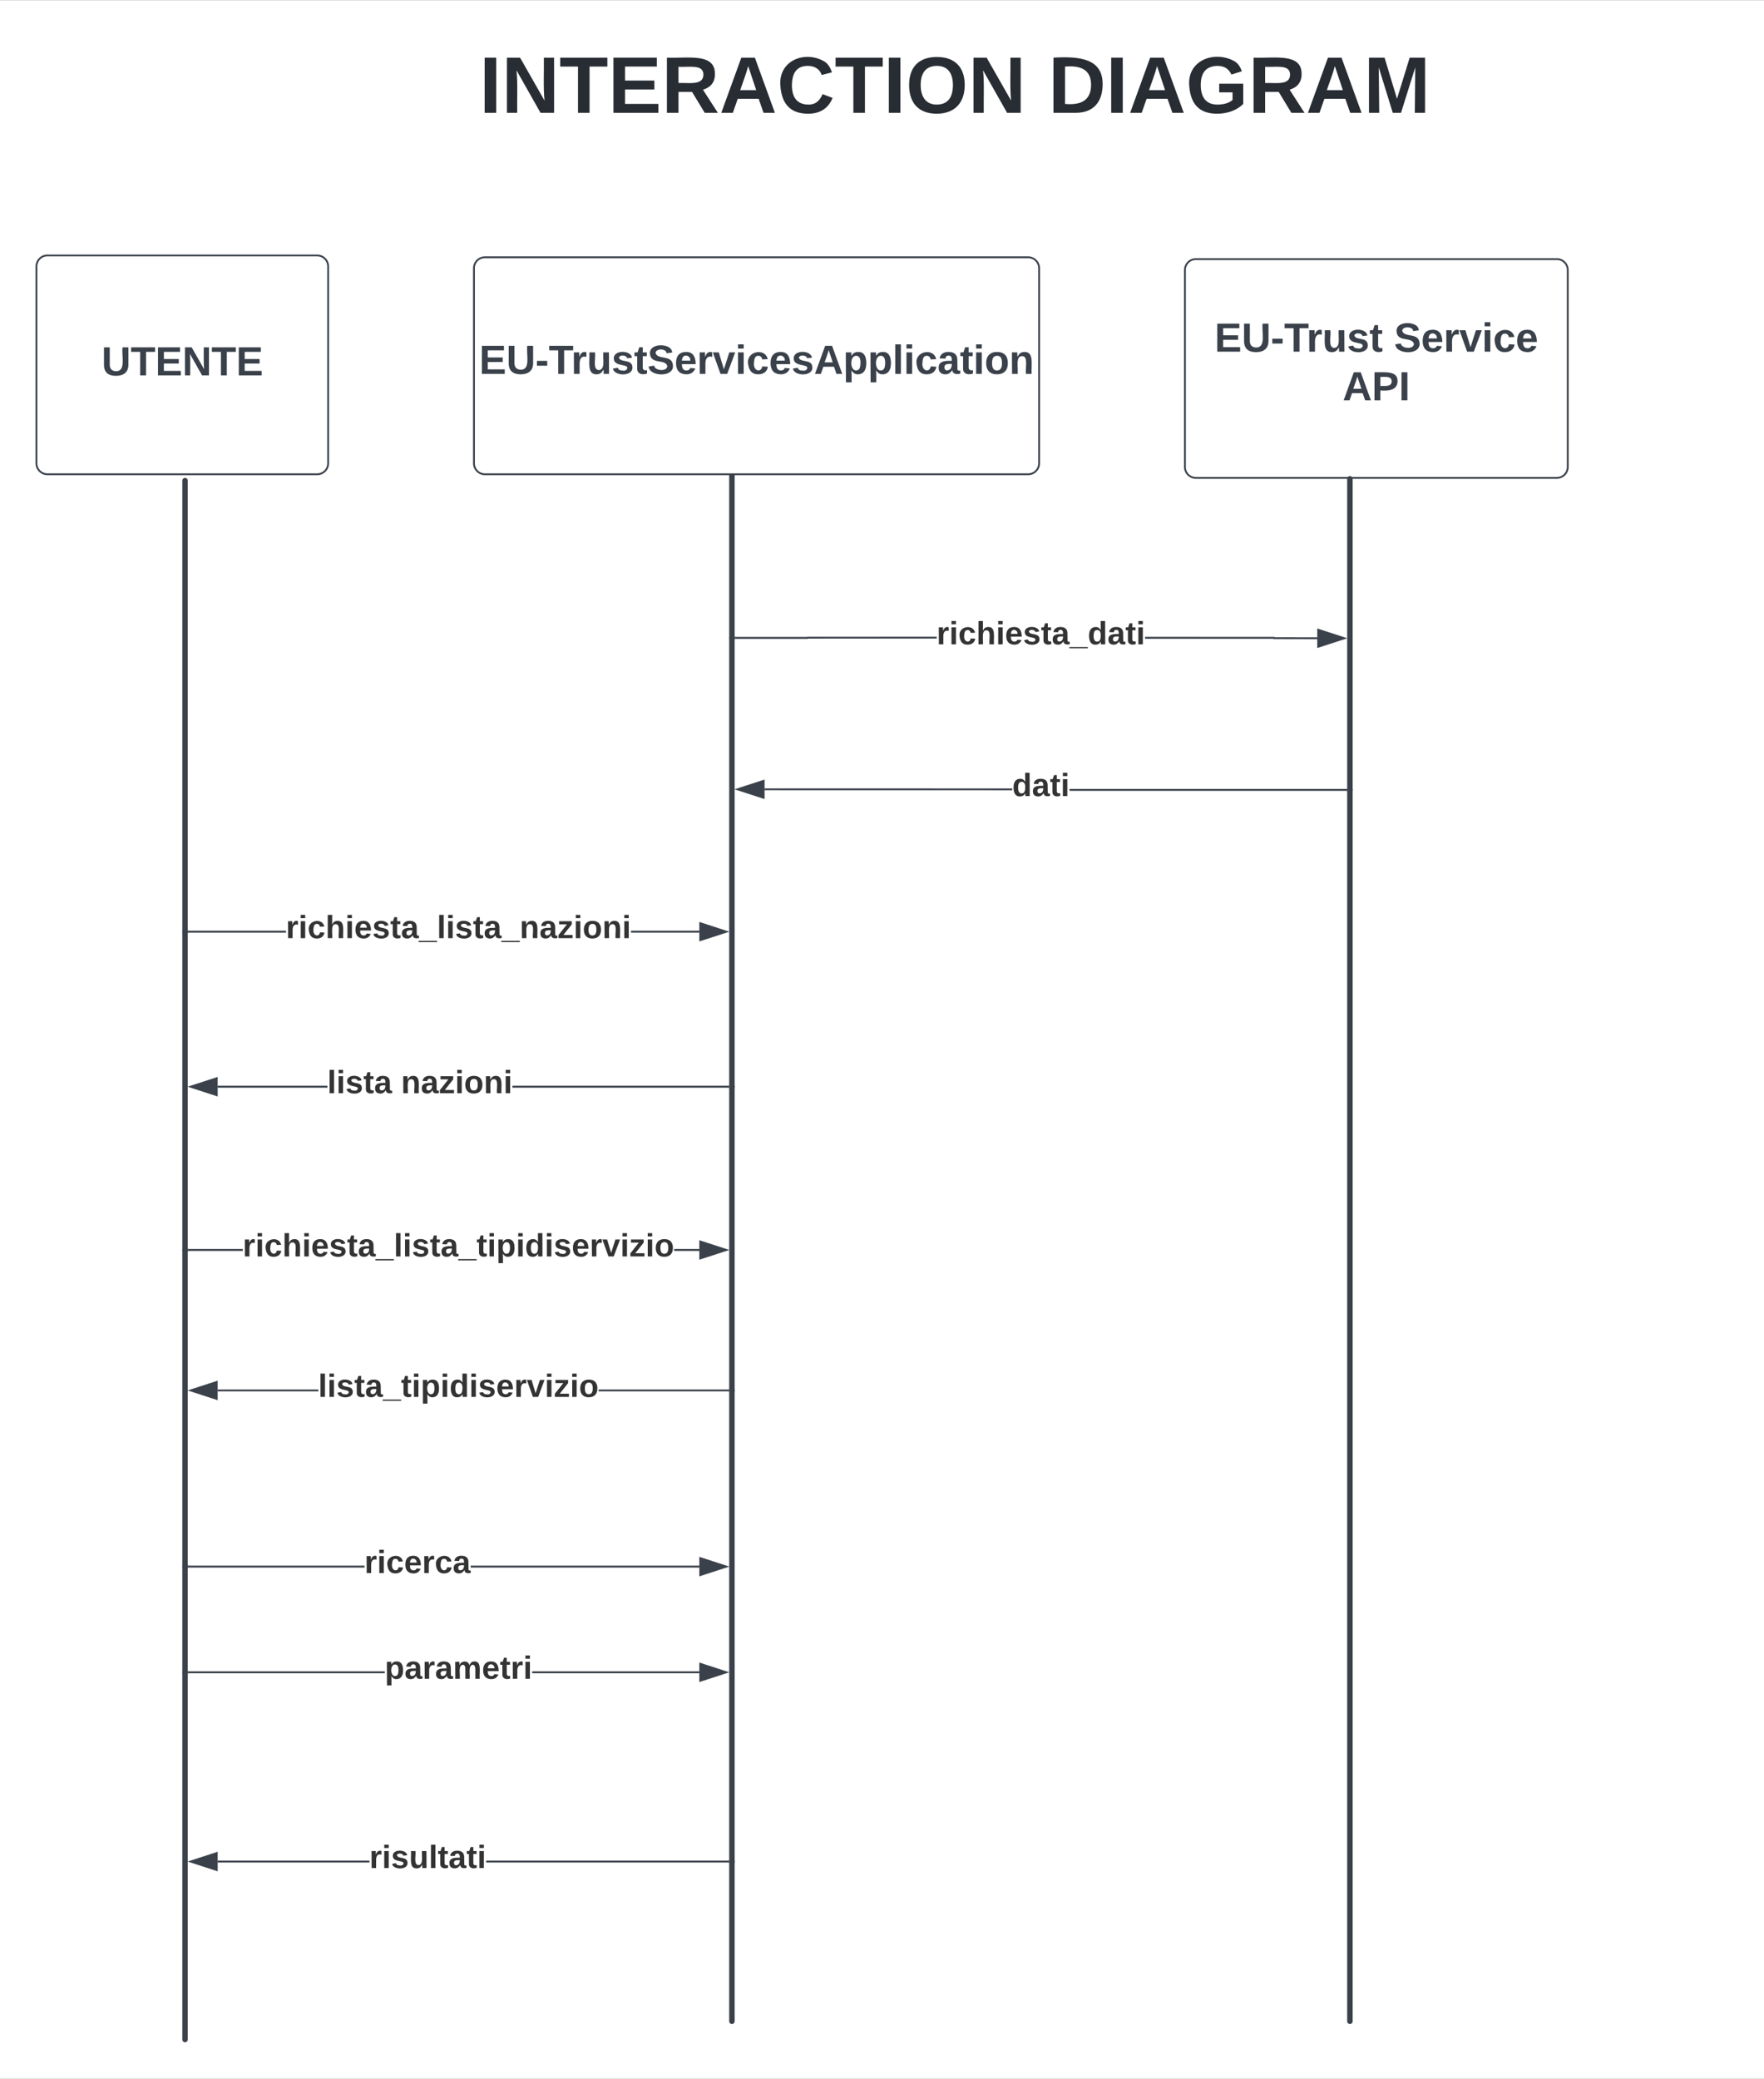 <svg xmlns="http://www.w3.org/2000/svg" xmlns:xlink="http://www.w3.org/1999/xlink" xmlns:lucid="lucid" width="967.65" height="1140.11"><rect width="100%" height="100%" fill="#808080" stroke="none"/><g transform="translate(-280 0.115)" lucid:page-tab-id="0_0"><path d="M0 0h1870.87v1322.83H0z" fill="#fff"/><path d="M930 148a6 6 0 0 1 6-6h198a6 6 0 0 1 6 6v108a6 6 0 0 1-6 6H936a6 6 0 0 1-6-6z" stroke="#3a414a" fill="#fff"/><use xlink:href="#a" transform="matrix(1,0,0,1,942,154) translate(4.265 38.778)"/><use xlink:href="#b" transform="matrix(1,0,0,1,942,154) translate(102.722 38.778)"/><use xlink:href="#c" transform="matrix(1,0,0,1,942,154) translate(74.512 65.444)"/><path d="M681.5 240.75a.75.75 0 0 1 .75.75v867a.75.75 0 0 1-.75.75.75.75 0 0 1-.75-.75v-867a.75.75 0 0 1 .75-.75z" stroke="#3a414a" stroke-width="1.5" fill="none"/><path d="M540 147a6 6 0 0 1 6-6h298a6 6 0 0 1 6 6v107a6 6 0 0 1-6 6H546a6 6 0 0 1-6-6z" stroke="#3a414a" fill="#fff"/><use xlink:href="#d" transform="matrix(1,0,0,1,552,153) translate(-9.13 51.944)"/><path d="M1020.5 261.75a.75.75 0 0 1 .75.75v846a.75.75 0 0 1-.75.75.75.75 0 0 1-.75-.75v-846a.75.75 0 0 1 .75-.75z" stroke="#3a414a" stroke-width="1.5" fill="none"/><path d="M979.03 349.23l.27.16 23.32.05v1l-24-.06-.04-.17-70.4-.02v-1zm-185.23.88l-70.55.03-.07.1h-39.7v-1h39.2l.07-.1 71.05-.02z" stroke="#3a414a" stroke-width=".05" fill="#3a414a"/><path d="M683.5 350.23h-.5v-1h.5zm-3.5 0v-1" fill="#3a414a"/><path d="M683.53 350.25h-.56v-1.05h.56zm-3.5-.02h-.05v-1h.04zm3-.98v.95h.45v-.95z" stroke="#3a414a" stroke-width=".05" fill="#3a414a"/><path d="M1017.38 349.95l-14.26 4.64v-9.28z" fill="#3a414a"/><path d="M1019 349.95l-16.38 5.33v-10.65zm-15.38 3.95l12.14-3.95-12.14-3.94z" stroke="#3a414a" stroke-width=".05" fill="#3a414a"/><use xlink:href="#e" transform="matrix(1,0,0,1,793.799,339.059) translate(0 14.222)"/><path d="M1018.5 432.63v1H866.75v-1zm-183.26-.3v1l-135.86-.03v-1z" stroke="#3a414a" stroke-width=".05" fill="#3a414a"/><path d="M1019 433.63h-.5v-1h.5zm3 0v-1" fill="#3a414a"/><path d="M1019.03 433.66h-.57v-1.05h.57zm3-.03h-.05v-1h.04zm-3.52-.97v.95h.48v-.94z" stroke="#3a414a" stroke-width=".05" fill="#3a414a"/><path d="M698.88 437.44l-14.27-4.64 14.28-4.64z" fill="#3a414a"/><path d="M699.38 438.12l-16.4-5.32 16.4-5.32zm-13.15-5.32l12.15 3.95v-7.9z" stroke="#3a414a" stroke-width=".05" fill="#3a414a"/><use xlink:href="#f" transform="matrix(1,0,0,1,835.244,422.301) translate(0 14.222)"/><path d="M300 146a6 6 0 0 1 6-6h148a6 6 0 0 1 6 6v108a6 6 0 0 1-6 6H306a6 6 0 0 1-6-6z" stroke="#3a414a" fill="#fff"/><use xlink:href="#g" transform="matrix(1,0,0,1,312,152) translate(23.679 53.778)"/><path d="M381.5 262.75a.75.75 0 0 1 .75.75v855a.75.75 0 0 1-.75.75.75.75 0 0 1-.75-.75v-855a.75.75 0 0 1 .75-.75z" stroke="#3a414a" stroke-width="1.5" fill="none"/><path d="M436.83 511.4H383.5v-1h53.33zm226.8 0h-37.47v-1h37.46z" stroke="#3a414a" stroke-width=".05" fill="#3a414a"/><path d="M383.5 511.4h-.5v-1h.5zm-3.5 0v-1" fill="#3a414a"/><path d="M383.53 511.42h-.56v-1.05h.56zm-3.5-.02h-.05v-1h.04zm3-.98v.95h.45v-.95z" stroke="#3a414a" stroke-width=".05" fill="#3a414a"/><path d="M678.38 510.9l-14.26 4.63v-9.27z" fill="#3a414a"/><path d="M680 510.9l-16.38 5.32v-10.65zm-15.38 3.94l12.15-3.94-12.15-3.95z" stroke="#3a414a" stroke-width=".05" fill="#3a414a"/><use xlink:href="#h" transform="matrix(1,0,0,1,436.831,500.231) translate(0 14.222)"/><path d="M459.58 596.42h-60.2v-1h60.2zm219.92 0H561.1v-1h118.4z" stroke="#3a414a" stroke-width=".05" fill="#3a414a"/><path d="M680 596.42h-.5v-1h.5zm3 0v-1" fill="#3a414a"/><path d="M680.03 596.45h-.56v-1.05h.56zm3-.03h-.05v-1h.04zm-3.5-.97v.95h.45v-.95z" stroke="#3a414a" stroke-width=".05" fill="#3a414a"/><path d="M398.88 600.56l-14.27-4.64 14.28-4.63z" fill="#3a414a"/><path d="M399.38 601.25L383 595.92l16.38-5.32zm-13.15-5.33l12.15 3.95v-7.9z" stroke="#3a414a" stroke-width=".05" fill="#3a414a"/><use xlink:href="#i" transform="matrix(1,0,0,1,459.582,585.258) translate(0 14.222)"/><use xlink:href="#j" transform="matrix(1,0,0,1,459.582,585.258) translate(40.444 14.222)"/><path d="M413.15 685.96H383.5v-1h29.65zm250.47 0h-13.77v-1h13.77z" stroke="#3a414a" stroke-width=".05" fill="#3a414a"/><path d="M383.5 685.96h-.5v-1h.5zm-3.5 0v-1" fill="#3a414a"/><path d="M383.53 686h-.56v-1.06h.56zm-3.5-.04h-.05v-1h.04zm3-.97v.94h.45V685z" stroke="#3a414a" stroke-width=".05" fill="#3a414a"/><path d="M678.4 685.46l-14.28 4.64v-9.27z" fill="#3a414a"/><path d="M680 685.46l-16.38 5.32v-10.64zm-15.38 3.95l12.15-3.94-12.15-3.95z" stroke="#3a414a" stroke-width=".05" fill="#3a414a"/><use xlink:href="#k" transform="matrix(1,0,0,1,413.154,674.794) translate(0 14.222)"/><path d="M454.6 763h-55.22v-1h55.2zm224.9 0h-71.1v-1h71.1z" stroke="#3a414a" stroke-width=".05" fill="#3a414a"/><path d="M680 763h-.5v-1h.5zm3 0v-1" fill="#3a414a"/><path d="M680.03 763.03h-.56v-1.05h.56zm3-.03h-.05v-1h.04zm-3.5-.97v.95h.45v-.95z" stroke="#3a414a" stroke-width=".05" fill="#3a414a"/><path d="M398.88 767.14l-14.26-4.64 14.26-4.64z" fill="#3a414a"/><path d="M399.38 767.82L383 762.5l16.38-5.32zm-13.15-5.32l12.15 3.95v-7.9z" stroke="#3a414a" stroke-width=".05" fill="#3a414a"/><use xlink:href="#l" transform="matrix(1,0,0,1,454.587,751.833) translate(0 14.222)"/><path d="M479.93 859.62H383.5v-1h96.43zm183.7 0H538.2v-1h125.42z" stroke="#3a414a" stroke-width=".05" fill="#3a414a"/><path d="M383.5 859.62h-.5v-1h.5zm-3.5 0v-1" fill="#3a414a"/><path d="M383.53 859.65h-.56v-1.05h.56zm-3.5-.03h-.05v-1h.04zm3-.97v.95h.45v-.95z" stroke="#3a414a" stroke-width=".05" fill="#3a414a"/><path d="M678.4 859.12l-14.28 4.64v-9.27z" fill="#3a414a"/><path d="M680 859.12l-16.38 5.33V853.8zm-15.38 3.95l12.15-3.95-12.15-3.95z" stroke="#3a414a" stroke-width=".05" fill="#3a414a"/><use xlink:href="#m" transform="matrix(1,0,0,1,479.931,848.455) translate(0 14.222)"/><path d="M491.06 917.6H383.5v-1h107.56zm172.56 0h-91.67v-1h91.67z" stroke="#3a414a" stroke-width=".05" fill="#3a414a"/><path d="M383.5 917.6h-.5v-1h.5zm-3.5 0v-1" fill="#3a414a"/><path d="M383.54 917.62h-.57v-1.05h.57zm-3.5-.03h-.06v-1h.04zm2.98-.98v.95h.47v-.95z" stroke="#3a414a" stroke-width=".05" fill="#3a414a"/><path d="M678.4 917.1l-14.28 4.63v-9.27z" fill="#3a414a"/><path d="M680 917.1l-16.38 5.32v-10.65zm-15.38 3.94l12.15-3.95-12.15-3.95z" stroke="#3a414a" stroke-width=".05" fill="#3a414a"/><use xlink:href="#n" transform="matrix(1,0,0,1,491.058,906.428) translate(0 14.222)"/><path d="M482.64 1021.4h-83.26v-1h83.26zm196.87 0H546.7v-1h132.8z" stroke="#3a414a" stroke-width=".05" fill="#3a414a"/><path d="M680 1021.4h-.5v-1h.5zm3 0v-1" fill="#3a414a"/><path d="M680.03 1021.42h-.56v-1.05h.56zm3-.02h-.05v-1h.04zm-3.5-.98v.95h.45v-.95z" stroke="#3a414a" stroke-width=".05" fill="#3a414a"/><path d="M398.88 1025.53l-14.26-4.63 14.26-4.64z" fill="#3a414a"/><path d="M399.38 1026.22L383 1020.9l16.38-5.33zm-13.14-5.32l12.14 3.94v-7.9z" stroke="#3a414a" stroke-width=".05" fill="#3a414a"/><use xlink:href="#o" transform="matrix(1,0,0,1,482.643,1010.231) translate(0 14.222)"/><path d="M373.95 27.9a8 8 0 0 1 8-8h836.75a8 8 0 0 1 8 8v52.8a8 8 0 0 1-8 8H381.95a8 8 0 0 1-8-8z" stroke="#000" stroke-opacity="0" stroke-width="2" fill="#fff" fill-opacity="0"/><g><use xlink:href="#p" transform="matrix(1,0,0,1,377.947,23.885) translate(164.988 37.88)"/><use xlink:href="#q" transform="matrix(1,0,0,1,377.947,23.885) translate(477.021 37.88)"/></g><path d="M373.95 82.87a8 8 0 0 1 8-8h837.7a8 8 0 0 1 8 8v2.84a8 8 0 0 1-8 8h-837.7a8 8 0 0 1-8-8z" stroke="#000" stroke-opacity="0" stroke-width="2" fill="#fff" fill-opacity="0"/><defs><path fill="#3a414a" d="M24 0v-248h195v40H76v63h132v40H76v65h150V0H24" id="r"/><path fill="#3a414a" d="M238-95c0 69-44 99-111 99C63 4 22-25 22-93v-155h51v151c-1 38 19 59 55 60 90 1 49-130 58-211h52v153" id="s"/><path fill="#3a414a" d="M14-72v-43h91v43H14" id="t"/><path fill="#3a414a" d="M136-208V0H84v-208H4v-40h212v40h-80" id="u"/><path fill="#3a414a" d="M135-150c-39-12-60 13-60 57V0H25l-1-190h47c2 13-1 29 3 40 6-28 27-53 61-41v41" id="v"/><path fill="#3a414a" d="M85 4C-2 5 27-109 22-190h50c7 57-23 150 33 157 60-5 35-97 40-157h50l1 190h-47c-2-12 1-28-3-38-12 25-28 42-61 42" id="w"/><path fill="#3a414a" d="M137-138c1-29-70-34-71-4 15 46 118 7 119 86 1 83-164 76-172 9l43-7c4 19 20 25 44 25 33 8 57-30 24-41C81-84 22-81 20-136c-2-80 154-74 161-7" id="x"/><path fill="#3a414a" d="M115-3C79 11 28 4 28-45v-112H4v-33h27l15-45h31v45h36v33H77v99c-1 23 16 31 38 25v30" id="y"/><g id="a"><use transform="matrix(0.062,0,0,0.062,0,0)" xlink:href="#r"/><use transform="matrix(0.062,0,0,0.062,14.815,0)" xlink:href="#s"/><use transform="matrix(0.062,0,0,0.062,30.802,0)" xlink:href="#t"/><use transform="matrix(0.062,0,0,0.062,38.148,0)" xlink:href="#u"/><use transform="matrix(0.062,0,0,0.062,50.432,0)" xlink:href="#v"/><use transform="matrix(0.062,0,0,0.062,59.074,0)" xlink:href="#w"/><use transform="matrix(0.062,0,0,0.062,72.593,0)" xlink:href="#x"/><use transform="matrix(0.062,0,0,0.062,84.938,0)" xlink:href="#y"/></g><path fill="#3a414a" d="M169-182c-1-43-94-46-97-3 18 66 151 10 154 114 3 95-165 93-204 36-6-8-10-19-12-30l50-8c3 46 112 56 116 5-17-69-150-10-154-114-4-87 153-88 188-35 5 8 8 18 10 28" id="z"/><path fill="#3a414a" d="M185-48c-13 30-37 53-82 52C43 2 14-33 14-96s30-98 90-98c62 0 83 45 84 108H66c0 31 8 55 39 56 18 0 30-7 34-22zm-45-69c5-46-57-63-70-21-2 6-4 13-4 21h74" id="A"/><path fill="#3a414a" d="M128 0H69L1-190h53L99-40l48-150h52" id="B"/><path fill="#3a414a" d="M25-224v-37h50v37H25zM25 0v-190h50V0H25" id="C"/><path fill="#3a414a" d="M190-63c-7 42-38 67-86 67-59 0-84-38-90-98-12-110 154-137 174-36l-49 2c-2-19-15-32-35-32-30 0-35 28-38 64-6 74 65 87 74 30" id="D"/><g id="b"><use transform="matrix(0.062,0,0,0.062,0,0)" xlink:href="#z"/><use transform="matrix(0.062,0,0,0.062,14.815,0)" xlink:href="#A"/><use transform="matrix(0.062,0,0,0.062,27.16,0)" xlink:href="#v"/><use transform="matrix(0.062,0,0,0.062,35.802,0)" xlink:href="#B"/><use transform="matrix(0.062,0,0,0.062,48.148,0)" xlink:href="#C"/><use transform="matrix(0.062,0,0,0.062,54.321,0)" xlink:href="#D"/><use transform="matrix(0.062,0,0,0.062,66.667,0)" xlink:href="#A"/></g><path fill="#3a414a" d="M199 0l-22-63H83L61 0H9l90-248h61L250 0h-51zm-33-102l-36-108c-10 38-24 72-36 108h72" id="E"/><path fill="#3a414a" d="M24-248c93 1 206-16 204 79-1 75-69 88-152 82V0H24v-248zm52 121c47 0 100 7 100-41 0-47-54-39-100-39v80" id="F"/><path fill="#3a414a" d="M24 0v-248h52V0H24" id="G"/><g id="c"><use transform="matrix(0.062,0,0,0.062,0,0)" xlink:href="#E"/><use transform="matrix(0.062,0,0,0.062,15.988,0)" xlink:href="#F"/><use transform="matrix(0.062,0,0,0.062,30.802,0)" xlink:href="#G"/></g><path fill="#3a414a" d="M135-194c53 0 70 44 70 98 0 56-19 98-73 100-31 1-45-17-59-34 3 33 2 69 2 105H25l-1-265h48c2 10 0 23 3 31 11-24 29-35 60-35zM114-30c33 0 39-31 40-66 0-38-9-64-40-64-56 0-55 130 0 130" id="H"/><path fill="#3a414a" d="M25 0v-261h50V0H25" id="I"/><path fill="#3a414a" d="M133-34C117-15 103 5 69 4 32 3 11-16 11-54c-1-60 55-63 116-61 1-26-3-47-28-47-18 1-26 9-28 27l-52-2c7-38 36-58 82-57s74 22 75 68l1 82c-1 14 12 18 25 15v27c-30 8-71 5-69-32zm-48 3c29 0 43-24 42-57-32 0-66-3-65 30 0 17 8 27 23 27" id="J"/><path fill="#3a414a" d="M110-194c64 0 96 36 96 99 0 64-35 99-97 99-61 0-95-36-95-99 0-62 34-99 96-99zm-1 164c35 0 45-28 45-65 0-40-10-65-43-65-34 0-45 26-45 65 0 36 10 65 43 65" id="K"/><path fill="#3a414a" d="M135-194c87-1 58 113 63 194h-50c-7-57 23-157-34-157-59 0-34 97-39 157H25l-1-190h47c2 12-1 28 3 38 12-26 28-41 61-42" id="L"/><g id="d"><use transform="matrix(0.062,0,0,0.062,0,0)" xlink:href="#r"/><use transform="matrix(0.062,0,0,0.062,14.815,0)" xlink:href="#s"/><use transform="matrix(0.062,0,0,0.062,30.802,0)" xlink:href="#t"/><use transform="matrix(0.062,0,0,0.062,38.148,0)" xlink:href="#u"/><use transform="matrix(0.062,0,0,0.062,50.432,0)" xlink:href="#v"/><use transform="matrix(0.062,0,0,0.062,59.074,0)" xlink:href="#w"/><use transform="matrix(0.062,0,0,0.062,72.593,0)" xlink:href="#x"/><use transform="matrix(0.062,0,0,0.062,84.938,0)" xlink:href="#y"/><use transform="matrix(0.062,0,0,0.062,92.284,0)" xlink:href="#z"/><use transform="matrix(0.062,0,0,0.062,107.099,0)" xlink:href="#A"/><use transform="matrix(0.062,0,0,0.062,119.444,0)" xlink:href="#v"/><use transform="matrix(0.062,0,0,0.062,128.086,0)" xlink:href="#B"/><use transform="matrix(0.062,0,0,0.062,140.432,0)" xlink:href="#C"/><use transform="matrix(0.062,0,0,0.062,146.605,0)" xlink:href="#D"/><use transform="matrix(0.062,0,0,0.062,158.951,0)" xlink:href="#A"/><use transform="matrix(0.062,0,0,0.062,171.296,0)" xlink:href="#x"/><use transform="matrix(0.062,0,0,0.062,183.642,0)" xlink:href="#E"/><use transform="matrix(0.062,0,0,0.062,199.63,0)" xlink:href="#H"/><use transform="matrix(0.062,0,0,0.062,213.148,0)" xlink:href="#H"/><use transform="matrix(0.062,0,0,0.062,226.667,0)" xlink:href="#I"/><use transform="matrix(0.062,0,0,0.062,232.84,0)" xlink:href="#C"/><use transform="matrix(0.062,0,0,0.062,239.012,0)" xlink:href="#D"/><use transform="matrix(0.062,0,0,0.062,251.358,0)" xlink:href="#J"/><use transform="matrix(0.062,0,0,0.062,263.704,0)" xlink:href="#y"/><use transform="matrix(0.062,0,0,0.062,271.049,0)" xlink:href="#C"/><use transform="matrix(0.062,0,0,0.062,277.222,0)" xlink:href="#K"/><use transform="matrix(0.062,0,0,0.062,290.741,0)" xlink:href="#L"/></g><path fill="#333" d="M135-150c-39-12-60 13-60 57V0H25l-1-190h47c2 13-1 29 3 40 6-28 27-53 61-41v41" id="M"/><path fill="#333" d="M25-224v-37h50v37H25zM25 0v-190h50V0H25" id="N"/><path fill="#333" d="M190-63c-7 42-38 67-86 67-59 0-84-38-90-98-12-110 154-137 174-36l-49 2c-2-19-15-32-35-32-30 0-35 28-38 64-6 74 65 87 74 30" id="O"/><path fill="#333" d="M114-157C55-157 80-60 75 0H25v-261h50l-1 109c12-26 28-41 61-42 86-1 58 113 63 194h-50c-7-57 23-157-34-157" id="P"/><path fill="#333" d="M185-48c-13 30-37 53-82 52C43 2 14-33 14-96s30-98 90-98c62 0 83 45 84 108H66c0 31 8 55 39 56 18 0 30-7 34-22zm-45-69c5-46-57-63-70-21-2 6-4 13-4 21h74" id="Q"/><path fill="#333" d="M137-138c1-29-70-34-71-4 15 46 118 7 119 86 1 83-164 76-172 9l43-7c4 19 20 25 44 25 33 8 57-30 24-41C81-84 22-81 20-136c-2-80 154-74 161-7" id="R"/><path fill="#333" d="M115-3C79 11 28 4 28-45v-112H4v-33h27l15-45h31v45h36v33H77v99c-1 23 16 31 38 25v30" id="S"/><path fill="#333" d="M133-34C117-15 103 5 69 4 32 3 11-16 11-54c-1-60 55-63 116-61 1-26-3-47-28-47-18 1-26 9-28 27l-52-2c7-38 36-58 82-57s74 22 75 68l1 82c-1 14 12 18 25 15v27c-30 8-71 5-69-32zm-48 3c29 0 43-24 42-57-32 0-66-3-65 30 0 17 8 27 23 27" id="T"/><path fill="#333" d="M-4 44V30h207v14H-4" id="U"/><path fill="#333" d="M88-194c31-1 46 15 58 34l-1-101h50l1 261h-48c-2-10 0-23-3-31C134-8 116 4 84 4 32 4 16-41 15-95c0-56 19-97 73-99zm17 164c33 0 40-30 41-66 1-37-9-64-41-64s-38 30-39 65c0 43 13 65 39 65" id="V"/><g id="e"><use transform="matrix(0.049,0,0,0.049,0,0)" xlink:href="#M"/><use transform="matrix(0.049,0,0,0.049,6.914,0)" xlink:href="#N"/><use transform="matrix(0.049,0,0,0.049,11.852,0)" xlink:href="#O"/><use transform="matrix(0.049,0,0,0.049,21.728,0)" xlink:href="#P"/><use transform="matrix(0.049,0,0,0.049,32.543,0)" xlink:href="#N"/><use transform="matrix(0.049,0,0,0.049,37.481,0)" xlink:href="#Q"/><use transform="matrix(0.049,0,0,0.049,47.358,0)" xlink:href="#R"/><use transform="matrix(0.049,0,0,0.049,57.235,0)" xlink:href="#S"/><use transform="matrix(0.049,0,0,0.049,63.111,0)" xlink:href="#T"/><use transform="matrix(0.049,0,0,0.049,72.988,0)" xlink:href="#U"/><use transform="matrix(0.049,0,0,0.049,82.864,0)" xlink:href="#V"/><use transform="matrix(0.049,0,0,0.049,93.679,0)" xlink:href="#T"/><use transform="matrix(0.049,0,0,0.049,103.556,0)" xlink:href="#S"/><use transform="matrix(0.049,0,0,0.049,109.432,0)" xlink:href="#N"/></g><g id="f"><use transform="matrix(0.049,0,0,0.049,0,0)" xlink:href="#V"/><use transform="matrix(0.049,0,0,0.049,10.815,0)" xlink:href="#T"/><use transform="matrix(0.049,0,0,0.049,20.691,0)" xlink:href="#S"/><use transform="matrix(0.049,0,0,0.049,26.568,0)" xlink:href="#N"/></g><path fill="#3a414a" d="M175 0L67-191c6 58 2 128 3 191H24v-248h59L193-55c-6-58-2-129-3-193h46V0h-61" id="W"/><g id="g"><use transform="matrix(0.062,0,0,0.062,0,0)" xlink:href="#s"/><use transform="matrix(0.062,0,0,0.062,15.988,0)" xlink:href="#u"/><use transform="matrix(0.062,0,0,0.062,29.506,0)" xlink:href="#r"/><use transform="matrix(0.062,0,0,0.062,44.321,0)" xlink:href="#W"/><use transform="matrix(0.062,0,0,0.062,60.309,0)" xlink:href="#u"/><use transform="matrix(0.062,0,0,0.062,73.827,0)" xlink:href="#r"/></g><path fill="#333" d="M25 0v-261h50V0H25" id="X"/><path fill="#333" d="M135-194c87-1 58 113 63 194h-50c-7-57 23-157-34-157-59 0-34 97-39 157H25l-1-190h47c2 12-1 28 3 38 12-26 28-41 61-42" id="Y"/><path fill="#333" d="M12 0v-35l95-120H19v-35h142v35L67-36h103V0H12" id="Z"/><path fill="#333" d="M110-194c64 0 96 36 96 99 0 64-35 99-97 99-61 0-95-36-95-99 0-62 34-99 96-99zm-1 164c35 0 45-28 45-65 0-40-10-65-43-65-34 0-45 26-45 65 0 36 10 65 43 65" id="aa"/><g id="h"><use transform="matrix(0.049,0,0,0.049,0,0)" xlink:href="#M"/><use transform="matrix(0.049,0,0,0.049,6.914,0)" xlink:href="#N"/><use transform="matrix(0.049,0,0,0.049,11.852,0)" xlink:href="#O"/><use transform="matrix(0.049,0,0,0.049,21.728,0)" xlink:href="#P"/><use transform="matrix(0.049,0,0,0.049,32.543,0)" xlink:href="#N"/><use transform="matrix(0.049,0,0,0.049,37.481,0)" xlink:href="#Q"/><use transform="matrix(0.049,0,0,0.049,47.358,0)" xlink:href="#R"/><use transform="matrix(0.049,0,0,0.049,57.235,0)" xlink:href="#S"/><use transform="matrix(0.049,0,0,0.049,63.111,0)" xlink:href="#T"/><use transform="matrix(0.049,0,0,0.049,72.988,0)" xlink:href="#U"/><use transform="matrix(0.049,0,0,0.049,82.864,0)" xlink:href="#X"/><use transform="matrix(0.049,0,0,0.049,87.802,0)" xlink:href="#N"/><use transform="matrix(0.049,0,0,0.049,92.741,0)" xlink:href="#R"/><use transform="matrix(0.049,0,0,0.049,102.617,0)" xlink:href="#S"/><use transform="matrix(0.049,0,0,0.049,108.494,0)" xlink:href="#T"/><use transform="matrix(0.049,0,0,0.049,118.37,0)" xlink:href="#U"/><use transform="matrix(0.049,0,0,0.049,128.247,0)" xlink:href="#Y"/><use transform="matrix(0.049,0,0,0.049,139.062,0)" xlink:href="#T"/><use transform="matrix(0.049,0,0,0.049,148.938,0)" xlink:href="#Z"/><use transform="matrix(0.049,0,0,0.049,157.827,0)" xlink:href="#N"/><use transform="matrix(0.049,0,0,0.049,162.765,0)" xlink:href="#aa"/><use transform="matrix(0.049,0,0,0.049,173.58,0)" xlink:href="#Y"/><use transform="matrix(0.049,0,0,0.049,184.395,0)" xlink:href="#N"/></g><g id="i"><use transform="matrix(0.049,0,0,0.049,0,0)" xlink:href="#X"/><use transform="matrix(0.049,0,0,0.049,4.938,0)" xlink:href="#N"/><use transform="matrix(0.049,0,0,0.049,9.877,0)" xlink:href="#R"/><use transform="matrix(0.049,0,0,0.049,19.753,0)" xlink:href="#S"/><use transform="matrix(0.049,0,0,0.049,25.63,0)" xlink:href="#T"/></g><g id="j"><use transform="matrix(0.049,0,0,0.049,0,0)" xlink:href="#Y"/><use transform="matrix(0.049,0,0,0.049,10.815,0)" xlink:href="#T"/><use transform="matrix(0.049,0,0,0.049,20.691,0)" xlink:href="#Z"/><use transform="matrix(0.049,0,0,0.049,29.58,0)" xlink:href="#N"/><use transform="matrix(0.049,0,0,0.049,34.519,0)" xlink:href="#aa"/><use transform="matrix(0.049,0,0,0.049,45.333,0)" xlink:href="#Y"/><use transform="matrix(0.049,0,0,0.049,56.148,0)" xlink:href="#N"/></g><path fill="#333" d="M135-194c53 0 70 44 70 98 0 56-19 98-73 100-31 1-45-17-59-34 3 33 2 69 2 105H25l-1-265h48c2 10 0 23 3 31 11-24 29-35 60-35zM114-30c33 0 39-31 40-66 0-38-9-64-40-64-56 0-55 130 0 130" id="ab"/><path fill="#333" d="M128 0H69L1-190h53L99-40l48-150h52" id="ac"/><g id="k"><use transform="matrix(0.049,0,0,0.049,0,0)" xlink:href="#M"/><use transform="matrix(0.049,0,0,0.049,6.914,0)" xlink:href="#N"/><use transform="matrix(0.049,0,0,0.049,11.852,0)" xlink:href="#O"/><use transform="matrix(0.049,0,0,0.049,21.728,0)" xlink:href="#P"/><use transform="matrix(0.049,0,0,0.049,32.543,0)" xlink:href="#N"/><use transform="matrix(0.049,0,0,0.049,37.481,0)" xlink:href="#Q"/><use transform="matrix(0.049,0,0,0.049,47.358,0)" xlink:href="#R"/><use transform="matrix(0.049,0,0,0.049,57.235,0)" xlink:href="#S"/><use transform="matrix(0.049,0,0,0.049,63.111,0)" xlink:href="#T"/><use transform="matrix(0.049,0,0,0.049,72.988,0)" xlink:href="#U"/><use transform="matrix(0.049,0,0,0.049,82.864,0)" xlink:href="#X"/><use transform="matrix(0.049,0,0,0.049,87.802,0)" xlink:href="#N"/><use transform="matrix(0.049,0,0,0.049,92.741,0)" xlink:href="#R"/><use transform="matrix(0.049,0,0,0.049,102.617,0)" xlink:href="#S"/><use transform="matrix(0.049,0,0,0.049,108.494,0)" xlink:href="#T"/><use transform="matrix(0.049,0,0,0.049,118.37,0)" xlink:href="#U"/><use transform="matrix(0.049,0,0,0.049,128.247,0)" xlink:href="#S"/><use transform="matrix(0.049,0,0,0.049,134.123,0)" xlink:href="#N"/><use transform="matrix(0.049,0,0,0.049,139.062,0)" xlink:href="#ab"/><use transform="matrix(0.049,0,0,0.049,149.877,0)" xlink:href="#N"/><use transform="matrix(0.049,0,0,0.049,154.815,0)" xlink:href="#V"/><use transform="matrix(0.049,0,0,0.049,165.63,0)" xlink:href="#N"/><use transform="matrix(0.049,0,0,0.049,170.568,0)" xlink:href="#R"/><use transform="matrix(0.049,0,0,0.049,180.444,0)" xlink:href="#Q"/><use transform="matrix(0.049,0,0,0.049,190.321,0)" xlink:href="#M"/><use transform="matrix(0.049,0,0,0.049,197.235,0)" xlink:href="#ac"/><use transform="matrix(0.049,0,0,0.049,207.111,0)" xlink:href="#N"/><use transform="matrix(0.049,0,0,0.049,212.049,0)" xlink:href="#Z"/><use transform="matrix(0.049,0,0,0.049,220.938,0)" xlink:href="#N"/><use transform="matrix(0.049,0,0,0.049,225.877,0)" xlink:href="#aa"/></g><g id="l"><use transform="matrix(0.049,0,0,0.049,0,0)" xlink:href="#X"/><use transform="matrix(0.049,0,0,0.049,4.938,0)" xlink:href="#N"/><use transform="matrix(0.049,0,0,0.049,9.877,0)" xlink:href="#R"/><use transform="matrix(0.049,0,0,0.049,19.753,0)" xlink:href="#S"/><use transform="matrix(0.049,0,0,0.049,25.63,0)" xlink:href="#T"/><use transform="matrix(0.049,0,0,0.049,35.506,0)" xlink:href="#U"/><use transform="matrix(0.049,0,0,0.049,45.383,0)" xlink:href="#S"/><use transform="matrix(0.049,0,0,0.049,51.259,0)" xlink:href="#N"/><use transform="matrix(0.049,0,0,0.049,56.198,0)" xlink:href="#ab"/><use transform="matrix(0.049,0,0,0.049,67.012,0)" xlink:href="#N"/><use transform="matrix(0.049,0,0,0.049,71.951,0)" xlink:href="#V"/><use transform="matrix(0.049,0,0,0.049,82.765,0)" xlink:href="#N"/><use transform="matrix(0.049,0,0,0.049,87.704,0)" xlink:href="#R"/><use transform="matrix(0.049,0,0,0.049,97.58,0)" xlink:href="#Q"/><use transform="matrix(0.049,0,0,0.049,107.457,0)" xlink:href="#M"/><use transform="matrix(0.049,0,0,0.049,114.37,0)" xlink:href="#ac"/><use transform="matrix(0.049,0,0,0.049,124.247,0)" xlink:href="#N"/><use transform="matrix(0.049,0,0,0.049,129.185,0)" xlink:href="#Z"/><use transform="matrix(0.049,0,0,0.049,138.074,0)" xlink:href="#N"/><use transform="matrix(0.049,0,0,0.049,143.012,0)" xlink:href="#aa"/></g><g id="m"><use transform="matrix(0.049,0,0,0.049,0,0)" xlink:href="#M"/><use transform="matrix(0.049,0,0,0.049,6.914,0)" xlink:href="#N"/><use transform="matrix(0.049,0,0,0.049,11.852,0)" xlink:href="#O"/><use transform="matrix(0.049,0,0,0.049,21.728,0)" xlink:href="#Q"/><use transform="matrix(0.049,0,0,0.049,31.605,0)" xlink:href="#M"/><use transform="matrix(0.049,0,0,0.049,38.519,0)" xlink:href="#O"/><use transform="matrix(0.049,0,0,0.049,48.395,0)" xlink:href="#T"/></g><path fill="#333" d="M220-157c-53 9-28 100-34 157h-49v-107c1-27-5-49-29-50C55-147 81-57 75 0H25l-1-190h47c2 12-1 28 3 38 10-53 101-56 108 0 13-22 24-43 59-42 82 1 51 116 57 194h-49v-107c-1-25-5-48-29-50" id="ad"/><g id="n"><use transform="matrix(0.049,0,0,0.049,0,0)" xlink:href="#ab"/><use transform="matrix(0.049,0,0,0.049,10.815,0)" xlink:href="#T"/><use transform="matrix(0.049,0,0,0.049,20.691,0)" xlink:href="#M"/><use transform="matrix(0.049,0,0,0.049,27.605,0)" xlink:href="#T"/><use transform="matrix(0.049,0,0,0.049,37.481,0)" xlink:href="#ad"/><use transform="matrix(0.049,0,0,0.049,53.284,0)" xlink:href="#Q"/><use transform="matrix(0.049,0,0,0.049,63.16,0)" xlink:href="#S"/><use transform="matrix(0.049,0,0,0.049,69.037,0)" xlink:href="#M"/><use transform="matrix(0.049,0,0,0.049,75.951,0)" xlink:href="#N"/></g><path fill="#333" d="M85 4C-2 5 27-109 22-190h50c7 57-23 150 33 157 60-5 35-97 40-157h50l1 190h-47c-2-12 1-28-3-38-12 25-28 42-61 42" id="ae"/><g id="o"><use transform="matrix(0.049,0,0,0.049,0,0)" xlink:href="#M"/><use transform="matrix(0.049,0,0,0.049,6.914,0)" xlink:href="#N"/><use transform="matrix(0.049,0,0,0.049,11.852,0)" xlink:href="#R"/><use transform="matrix(0.049,0,0,0.049,21.728,0)" xlink:href="#ae"/><use transform="matrix(0.049,0,0,0.049,32.543,0)" xlink:href="#X"/><use transform="matrix(0.049,0,0,0.049,37.481,0)" xlink:href="#S"/><use transform="matrix(0.049,0,0,0.049,43.358,0)" xlink:href="#T"/><use transform="matrix(0.049,0,0,0.049,53.235,0)" xlink:href="#S"/><use transform="matrix(0.049,0,0,0.049,59.111,0)" xlink:href="#N"/></g><path fill="#282c33" d="M24 0v-248h52V0H24" id="af"/><path fill="#282c33" d="M175 0L67-191c6 58 2 128 3 191H24v-248h59L193-55c-6-58-2-129-3-193h46V0h-61" id="ag"/><path fill="#282c33" d="M136-208V0H84v-208H4v-40h212v40h-80" id="ah"/><path fill="#282c33" d="M24 0v-248h195v40H76v63h132v40H76v65h150V0H24" id="ai"/><path fill="#282c33" d="M240-174c0 40-23 61-54 70L253 0h-59l-57-94H76V0H24v-248c93 4 217-23 216 74zM76-134c48-2 112 12 112-38 0-48-66-32-112-35v73" id="aj"/><path fill="#282c33" d="M199 0l-22-63H83L61 0H9l90-248h61L250 0h-51zm-33-102l-36-108c-10 38-24 72-36 108h72" id="ak"/><path fill="#282c33" d="M67-125c0 53 21 87 73 88 37 1 54-22 65-47l45 17C233-25 199 4 140 4 58 4 20-42 15-125 8-235 124-281 211-232c18 10 29 29 36 50l-46 12c-8-25-30-41-62-41-52 0-71 34-72 86" id="al"/><path fill="#282c33" d="M140-251c80 0 125 45 125 126S219 4 139 4C58 4 15-44 15-125s44-126 125-126zm-1 214c52 0 73-35 73-88 0-50-21-86-72-86-52 0-73 35-73 86s22 88 72 88" id="am"/><g id="p"><use transform="matrix(0.122,0,0,0.122,0,0)" xlink:href="#af"/><use transform="matrix(0.122,0,0,0.122,12.222,0)" xlink:href="#ag"/><use transform="matrix(0.122,0,0,0.122,43.878,0)" xlink:href="#ah"/><use transform="matrix(0.122,0,0,0.122,70.644,0)" xlink:href="#ai"/><use transform="matrix(0.122,0,0,0.122,99.978,0)" xlink:href="#aj"/><use transform="matrix(0.122,0,0,0.122,131.633,0)" xlink:href="#ak"/><use transform="matrix(0.122,0,0,0.122,163.289,0)" xlink:href="#al"/><use transform="matrix(0.122,0,0,0.122,194.944,0)" xlink:href="#ah"/><use transform="matrix(0.122,0,0,0.122,221.711,0)" xlink:href="#af"/><use transform="matrix(0.122,0,0,0.122,233.933,0)" xlink:href="#am"/><use transform="matrix(0.122,0,0,0.122,268.156,0)" xlink:href="#ag"/></g><path fill="#282c33" d="M24-248c120-7 223 5 221 122C244-46 201 0 124 0H24v-248zM76-40c74 7 117-18 117-86 0-67-45-88-117-82v168" id="an"/><path fill="#282c33" d="M67-125c0 54 23 88 75 88 28 0 53-7 68-21v-34h-60v-39h108v91C232-14 192 4 140 4 58 4 20-42 15-125 8-236 126-280 215-234c19 10 29 26 37 47l-47 15c-11-23-29-39-63-39-53 1-75 33-75 86" id="ao"/><path fill="#282c33" d="M230 0l2-204L168 0h-37L68-204 70 0H24v-248h70l56 185 57-185h69V0h-46" id="ap"/><g id="q"><use transform="matrix(0.122,0,0,0.122,0,0)" xlink:href="#an"/><use transform="matrix(0.122,0,0,0.122,31.656,0)" xlink:href="#af"/><use transform="matrix(0.122,0,0,0.122,43.878,0)" xlink:href="#ak"/><use transform="matrix(0.122,0,0,0.122,75.533,0)" xlink:href="#ao"/><use transform="matrix(0.122,0,0,0.122,109.756,0)" xlink:href="#aj"/><use transform="matrix(0.122,0,0,0.122,141.411,0)" xlink:href="#ak"/><use transform="matrix(0.122,0,0,0.122,173.067,0)" xlink:href="#ap"/></g></defs></g></svg>